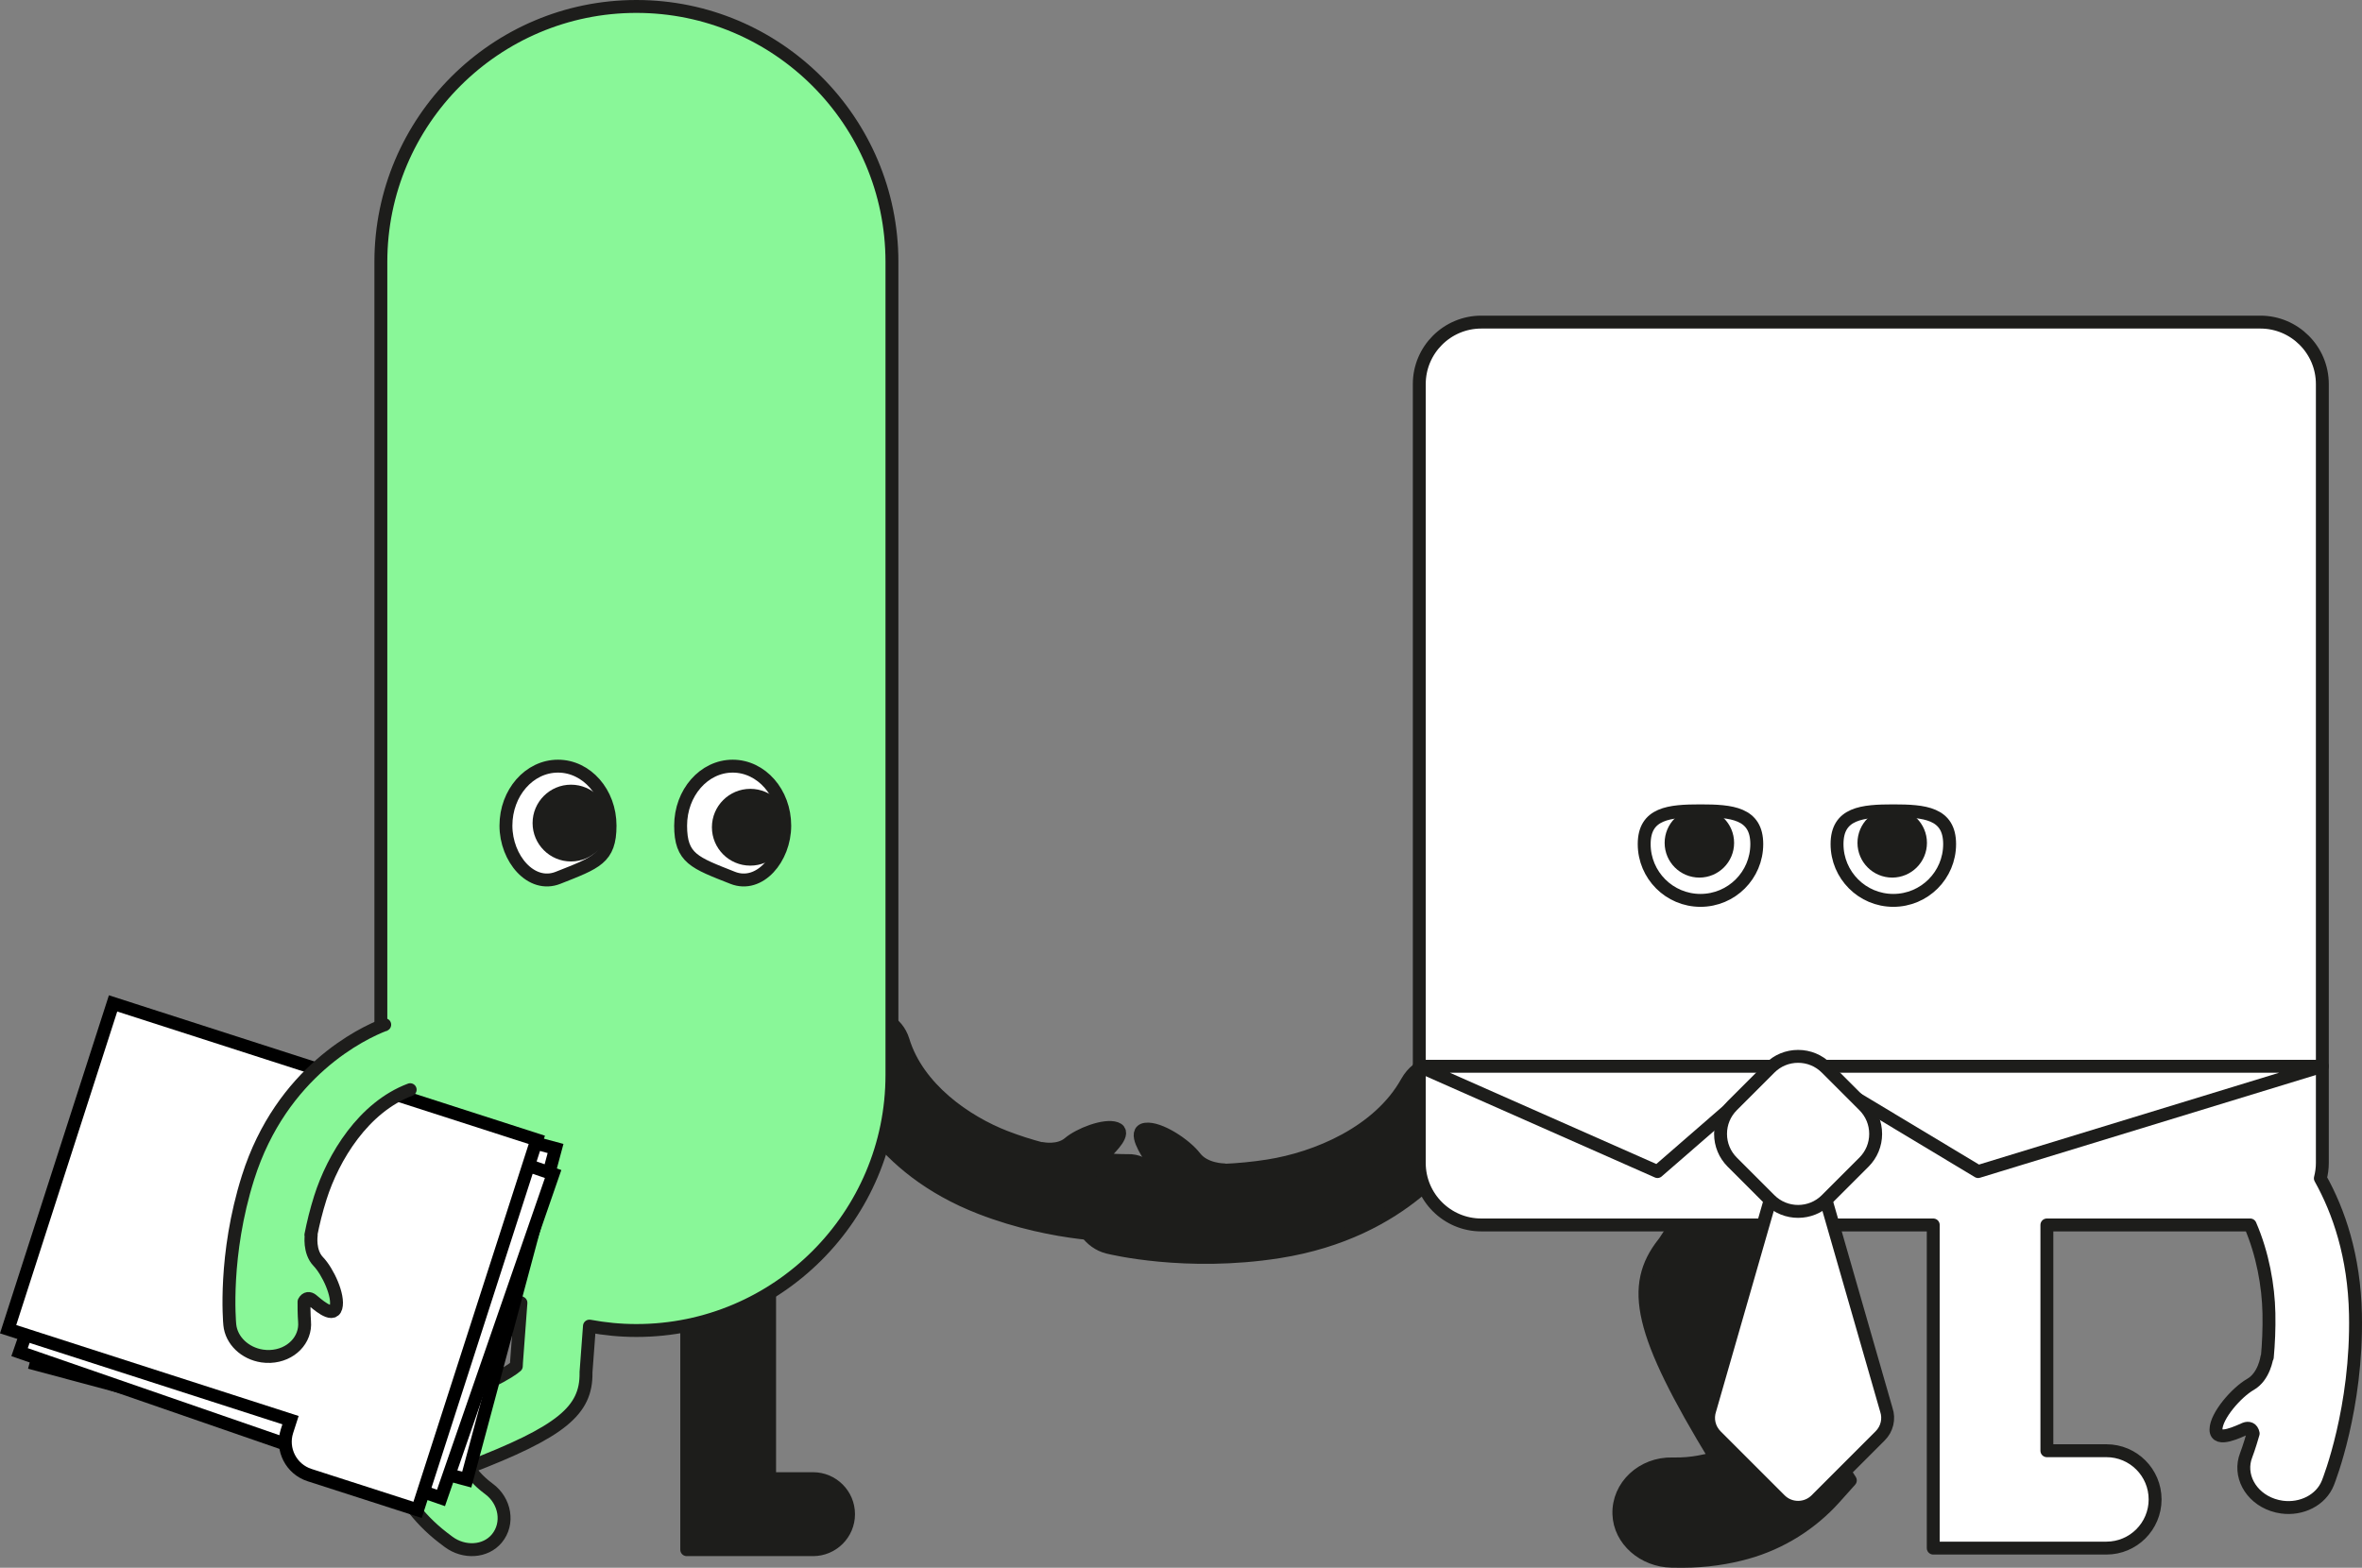 <?xml version="1.0" encoding="iso-8859-1"?>
<!-- Generator: Adobe Illustrator 25.4.0, SVG Export Plug-In . SVG Version: 6.00 Build 0)  -->
<svg version="1.1" id="Calque_1" xmlns="http://www.w3.org/2000/svg" xmlns:xlink="http://www.w3.org/1999/xlink" x="0px" y="0px"
	 width="366.087px" height="243.046px" viewBox="0 0 366.087 243.046" enable-background="new 0 0 366.087 243.046"
	 xml:space="preserve">
<rect x="0" y="0" width="366.087" height="243.046" fill="#808080" stroke="none"/>
<g>
	
		<path fill="#1D1D1B" stroke="#1D1D1B" stroke-width="2" stroke-linecap="round" stroke-linejoin="round" stroke-miterlimit="10" d="
		M133.391,158.019c-2.728,1.161-4.202,4.524-3.291,7.508c1.075,3.527,5.83,15.517,21.883,21.728
		c11.769,4.554,22.158,4.275,22.595,4.261c2.484-0.08,4.593-2.086,5.157-4.696c0.088-0.406,0.138-0.827,0.147-1.257
		c0.063-3.198-2.214-5.721-5.085-5.642c-0.031,0.001-1.164,0.025-3.048-0.11c-0.613-0.376-0.537-0.878-0.211-1.251
		c0.464-0.53,3.171-3.017,1.415-3.633c-1.756-0.616-5.652,0.905-7.28,2.287c-1.628,1.381-4.168,0.832-4.168,0.832l-0.028,0.052
		c-1.808-0.474-3.711-1.07-5.653-1.821c-6.186-2.394-13.598-7.579-15.846-14.955C139.068,158.336,136.119,156.858,133.391,158.019z"
		/>
	
		<path fill="#1D1D1B" stroke="#1D1D1B" stroke-width="2" stroke-linecap="round" stroke-linejoin="round" stroke-miterlimit="10" d="
		M106.437,203.082v37.159h19.573c3.04,0,5.505-2.465,5.505-5.505v0c0-3.04-2.465-5.505-5.505-5.505h-6.728v-32.571h-12.998
		L106.437,203.082z"/>
	<g>
		
			<path fill="#1D1D1B" stroke="#1D1D1B" stroke-width="2" stroke-linecap="round" stroke-linejoin="round" stroke-miterlimit="10" d="
			M259.068,242.029c-4.328-0.089-8.016-3.26-8.156-7.289c-0.151-4.373,3.682-7.907,8.302-7.794c3.306,0.081,5.276-0.606,6.729-0.837
			c-11.901-19.548-13.352-26.746-8.091-33.402l0.117-0.15c1.932-2.983,17.253-26.066,17.911-27.058
			c2.352-3.543,7.341-4.64,11.146-2.45c3.804,2.19,4.982,6.837,2.631,10.379c-0.162,0.245-16.259,24.497-17.858,26.979
			c-0.179,0.276-0.353,0.521-0.512,0.735c0.353,1.805,2.294,7.545,12.426,23.556l3.071,4.804l-2.407,2.69
			c-3.59,4.011-8.327,7.029-13.7,8.52c-2.827,0.784-6.164,1.334-9.962,1.334C260.18,242.046,259.63,242.04,259.068,242.029z
			 M270.723,201.859h0.008H270.723z"/>
		
			<path fill="#1D1D1B" stroke="#1D1D1B" stroke-width="2" stroke-linecap="round" stroke-linejoin="round" stroke-miterlimit="10" d="
			M226.279,165.634c2.792,1.974,3.634,6.123,1.881,9.264c-2.071,3.713-10.351,16.069-29.957,19.16
			c-14.374,2.266-26.016-0.579-26.504-0.701c-2.78-0.696-4.669-3.469-4.669-6.549c0-0.479,0.046-0.966,0.141-1.453
			c0.707-3.619,3.889-5.909,7.105-5.12c0.035,0.008,1.306,0.312,3.462,0.618c0.782-0.274,0.82-0.859,0.543-1.358
			c-0.394-0.71-2.839-4.173-0.71-4.439c2.129-0.266,6.15,2.397,7.648,4.35c1.498,1.953,4.494,1.953,4.494,1.953l0.019,0.065
			c2.153-0.094,4.443-0.302,6.815-0.676c7.556-1.191,17.172-5.231,21.503-12.996C219.804,164.608,223.488,163.66,226.279,165.634z"
			/>
		
			<path fill="#FFFFFF" stroke="#1D1D1B" stroke-width="2" stroke-linecap="round" stroke-linejoin="round" stroke-miterlimit="10" d="
			M365.072,203.736c-0.187-8.988-2.572-15.924-5.44-21.067c0.195-0.761,0.309-1.554,0.309-2.375V59.54
			c0-5.297-4.31-9.606-9.606-9.606H229.581c-5.297,0-9.606,4.31-9.606,9.606v120.754c0,5.297,4.31,9.606,9.606,9.606h70.053v50.097
			h26.838c4.169,0,7.548-3.379,7.548-7.548s-3.38-7.548-7.548-7.548h-9.226v-35h31.507c1.952,4.496,2.82,9.455,2.908,13.677
			c0.05,2.401-0.054,4.698-0.252,6.844l-0.067,0.01c0,0-0.405,2.969-2.543,4.189c-2.138,1.22-5.32,4.845-5.344,6.99
			c-0.024,2.146,3.737,0.192,4.494-0.103c0.532-0.207,1.106-0.091,1.272,0.721c-0.595,2.095-1.067,3.313-1.08,3.346
			c-1.216,3.08,0.622,6.542,4.113,7.732c0.47,0.16,0.946,0.271,1.421,0.336c3.052,0.417,6.055-1.08,7.12-3.741
			C360.982,229.435,365.375,218.284,365.072,203.736z"/>
		<g>
			<g>
				
					<path fill="#FFFFFF" stroke="#1D1D1B" stroke-width="2" stroke-linecap="round" stroke-linejoin="round" stroke-miterlimit="10" d="
					M272.284,130.858c0,4.819-3.906,8.725-8.725,8.725c-4.819,0-8.725-3.906-8.725-8.725c0-4.819,3.906-5.158,8.725-5.158
					C268.378,125.7,272.284,126.039,272.284,130.858z"/>
				<circle fill="#1D1D1B" cx="263.386" cy="130.667" r="5.383"/>
			</g>
			<g>
				
					<path fill="#FFFFFF" stroke="#1D1D1B" stroke-width="2" stroke-linecap="round" stroke-linejoin="round" stroke-miterlimit="10" d="
					M302.173,130.858c0,4.819-3.906,8.725-8.725,8.725c-4.819,0-8.725-3.906-8.725-8.725c0-4.819,3.906-5.158,8.725-5.158
					C298.267,125.7,302.173,126.039,302.173,130.858z"/>
				<circle fill="#1D1D1B" cx="293.275" cy="130.667" r="5.383"/>
			</g>
		</g>
		
			<polygon fill="#FFFFFF" stroke="#1D1D1B" stroke-width="2" stroke-linecap="round" stroke-linejoin="round" stroke-miterlimit="10" points="
			279.442,165.301 359.941,165.301 306.593,181.623 		"/>
		
			<polygon fill="#FFFFFF" stroke="#1D1D1B" stroke-width="2" stroke-linecap="round" stroke-linejoin="round" stroke-miterlimit="10" points="
			275.679,165.301 219.974,165.301 256.891,181.623 		"/>
		<g>
			
				<path fill="#FFFFFF" stroke="#1D1D1B" stroke-width="2" stroke-linecap="round" stroke-linejoin="round" stroke-miterlimit="10" d="
				M278.688,233.674c-1.059,0-2.055-0.413-2.804-1.162l-9.91-9.911c-1.077-1.076-1.441-2.641-0.95-4.083l9.904-34.443
				c0.563-1.654,2.036-2.709,3.76-2.709c1.724,0,3.198,1.054,3.754,2.687l9.918,34.487c0.485,1.42,0.121,2.985-0.957,4.061
				l-9.91,9.911C280.744,233.261,279.748,233.674,278.688,233.674z"/>
			
				<path fill="#FFFFFF" stroke="#1D1D1B" stroke-width="2" stroke-linecap="round" stroke-linejoin="round" stroke-miterlimit="10" d="
				M278.688,187.799c-1.587,0-3.175-0.604-4.383-1.812l-5.82-5.82c-1.171-1.17-1.816-2.727-1.816-4.384
				c0-1.655,0.645-3.212,1.816-4.384l5.82-5.819c1.171-1.171,2.727-1.816,4.383-1.816c1.656,0,3.213,0.645,4.384,1.816l5.82,5.819
				c1.171,1.171,1.816,2.728,1.816,4.384c0,1.656-0.645,3.213-1.816,4.384l-5.82,5.82
				C281.864,187.195,280.276,187.799,278.688,187.799z"/>
		</g>
	</g>
	
		<path fill="#89F798" stroke="#1D1D1B" stroke-width="2" stroke-linecap="round" stroke-linejoin="round" stroke-miterlimit="10" d="
		M98.637,1c-21.84,0-39.607,17.768-39.607,39.607v126.048c0,15.401,8.842,28.767,21.71,35.316c-0.318,4.364-0.611,8.359-0.684,9.205
		c-0.019,0.224-0.027,0.43-0.03,0.612c-0.946,0.83-4.398,3.126-16.582,7.558l-3.672,1.317l0.178,2.463
		c0.266,3.673,1.569,7.289,3.855,10.344c1.203,1.607,2.78,3.301,4.836,4.889c0.29,0.224,0.59,0.451,0.9,0.68
		c2.381,1.762,5.704,1.587,7.465-0.536c1.911-2.305,1.314-5.821-1.235-7.693c-1.824-1.339-2.604-2.535-3.294-3.268
		c14.621-5.607,18.417-8.898,18.352-14.702l-0.001-0.13c0.071-0.849,0.283-3.721,0.532-7.129c2.36,0.44,4.79,0.682,7.276,0.682
		c21.84,0,39.607-17.768,39.607-39.607V40.607C138.244,18.768,120.476,1,98.637,1z"/>
	<g>
		
			<rect x="19.248" y="160.102" transform="matrix(0.259 -0.966 0.966 0.259 -154.071 188.603)" fill="#FFFFFF" stroke="#000000" stroke-width="2" stroke-miterlimit="10" width="53.139" height="69.119"/>
		
			<rect x="17.809" y="161.303" transform="matrix(0.327 -0.945 0.945 0.327 -155.222 173.702)" fill="#FFFFFF" stroke="#000000" stroke-width="2" stroke-miterlimit="10" width="53.139" height="69.119"/>
		<path fill="#FFFFFF" stroke="#000000" stroke-width="2" stroke-miterlimit="10" d="M83.2,176.708l-18.477,57.364l-16.746-5.394
			c-2.844-0.916-4.413-3.975-3.496-6.82l0.547-1.699l-43.77-14.098l16.268-50.507L83.2,176.708z"/>
	</g>
	
		<path fill="#89F798" stroke="#1D1D1B" stroke-width="2" stroke-linecap="round" stroke-linejoin="round" stroke-miterlimit="10" d="
		M59.628,158.851c-3.452,1.295-15.995,7.284-21.184,23.695c-3.804,12.032-2.872,22.383-2.83,22.818
		c0.237,2.474,2.371,4.453,5.012,4.852c0.411,0.062,0.834,0.086,1.264,0.067c3.195-0.138,5.571-2.57,5.311-5.43
		c-0.003-0.031-0.099-1.16-0.082-3.048c0.336-0.635,0.843-0.592,1.235-0.29c0.558,0.43,3.211,2.974,3.715,1.183
		c0.504-1.791-1.259-5.584-2.74-7.122c-1.481-1.538-1.093-4.107-1.093-4.107l-0.053-0.025c0.36-1.834,0.834-3.771,1.462-5.757
		c1.999-6.325,6.709-14.048,13.928-16.756"/>
	<g>
		
			<path fill="#FFFFFF" stroke="#1D1D1B" stroke-width="2" stroke-linecap="round" stroke-linejoin="round" stroke-miterlimit="10" d="
			M94.552,127.996c0-5.093-3.613-9.222-8.069-9.222c-4.457,0-8.069,4.129-8.069,9.222s3.926,9.73,8.069,8.09
			C92.401,133.743,94.552,133.09,94.552,127.996z"/>
		<circle fill="#1D1D1B" cx="88.498" cy="127.598" r="5.952"/>
		
			<path fill="#FFFFFF" stroke="#1D1D1B" stroke-width="2" stroke-linecap="round" stroke-linejoin="round" stroke-miterlimit="10" d="
			M105.491,127.996c0-5.093,3.613-9.222,8.069-9.222c4.457,0,8.069,4.129,8.069,9.222s-3.926,9.73-8.069,8.09
			C107.642,133.743,105.491,133.09,105.491,127.996z"/>
		<circle fill="#1D1D1B" cx="116.292" cy="128.244" r="5.952"/>
	</g>
</g>
<g>
</g>
<g>
</g>
<g>
</g>
<g>
</g>
<g>
</g>
<g>
</g>
</svg>
